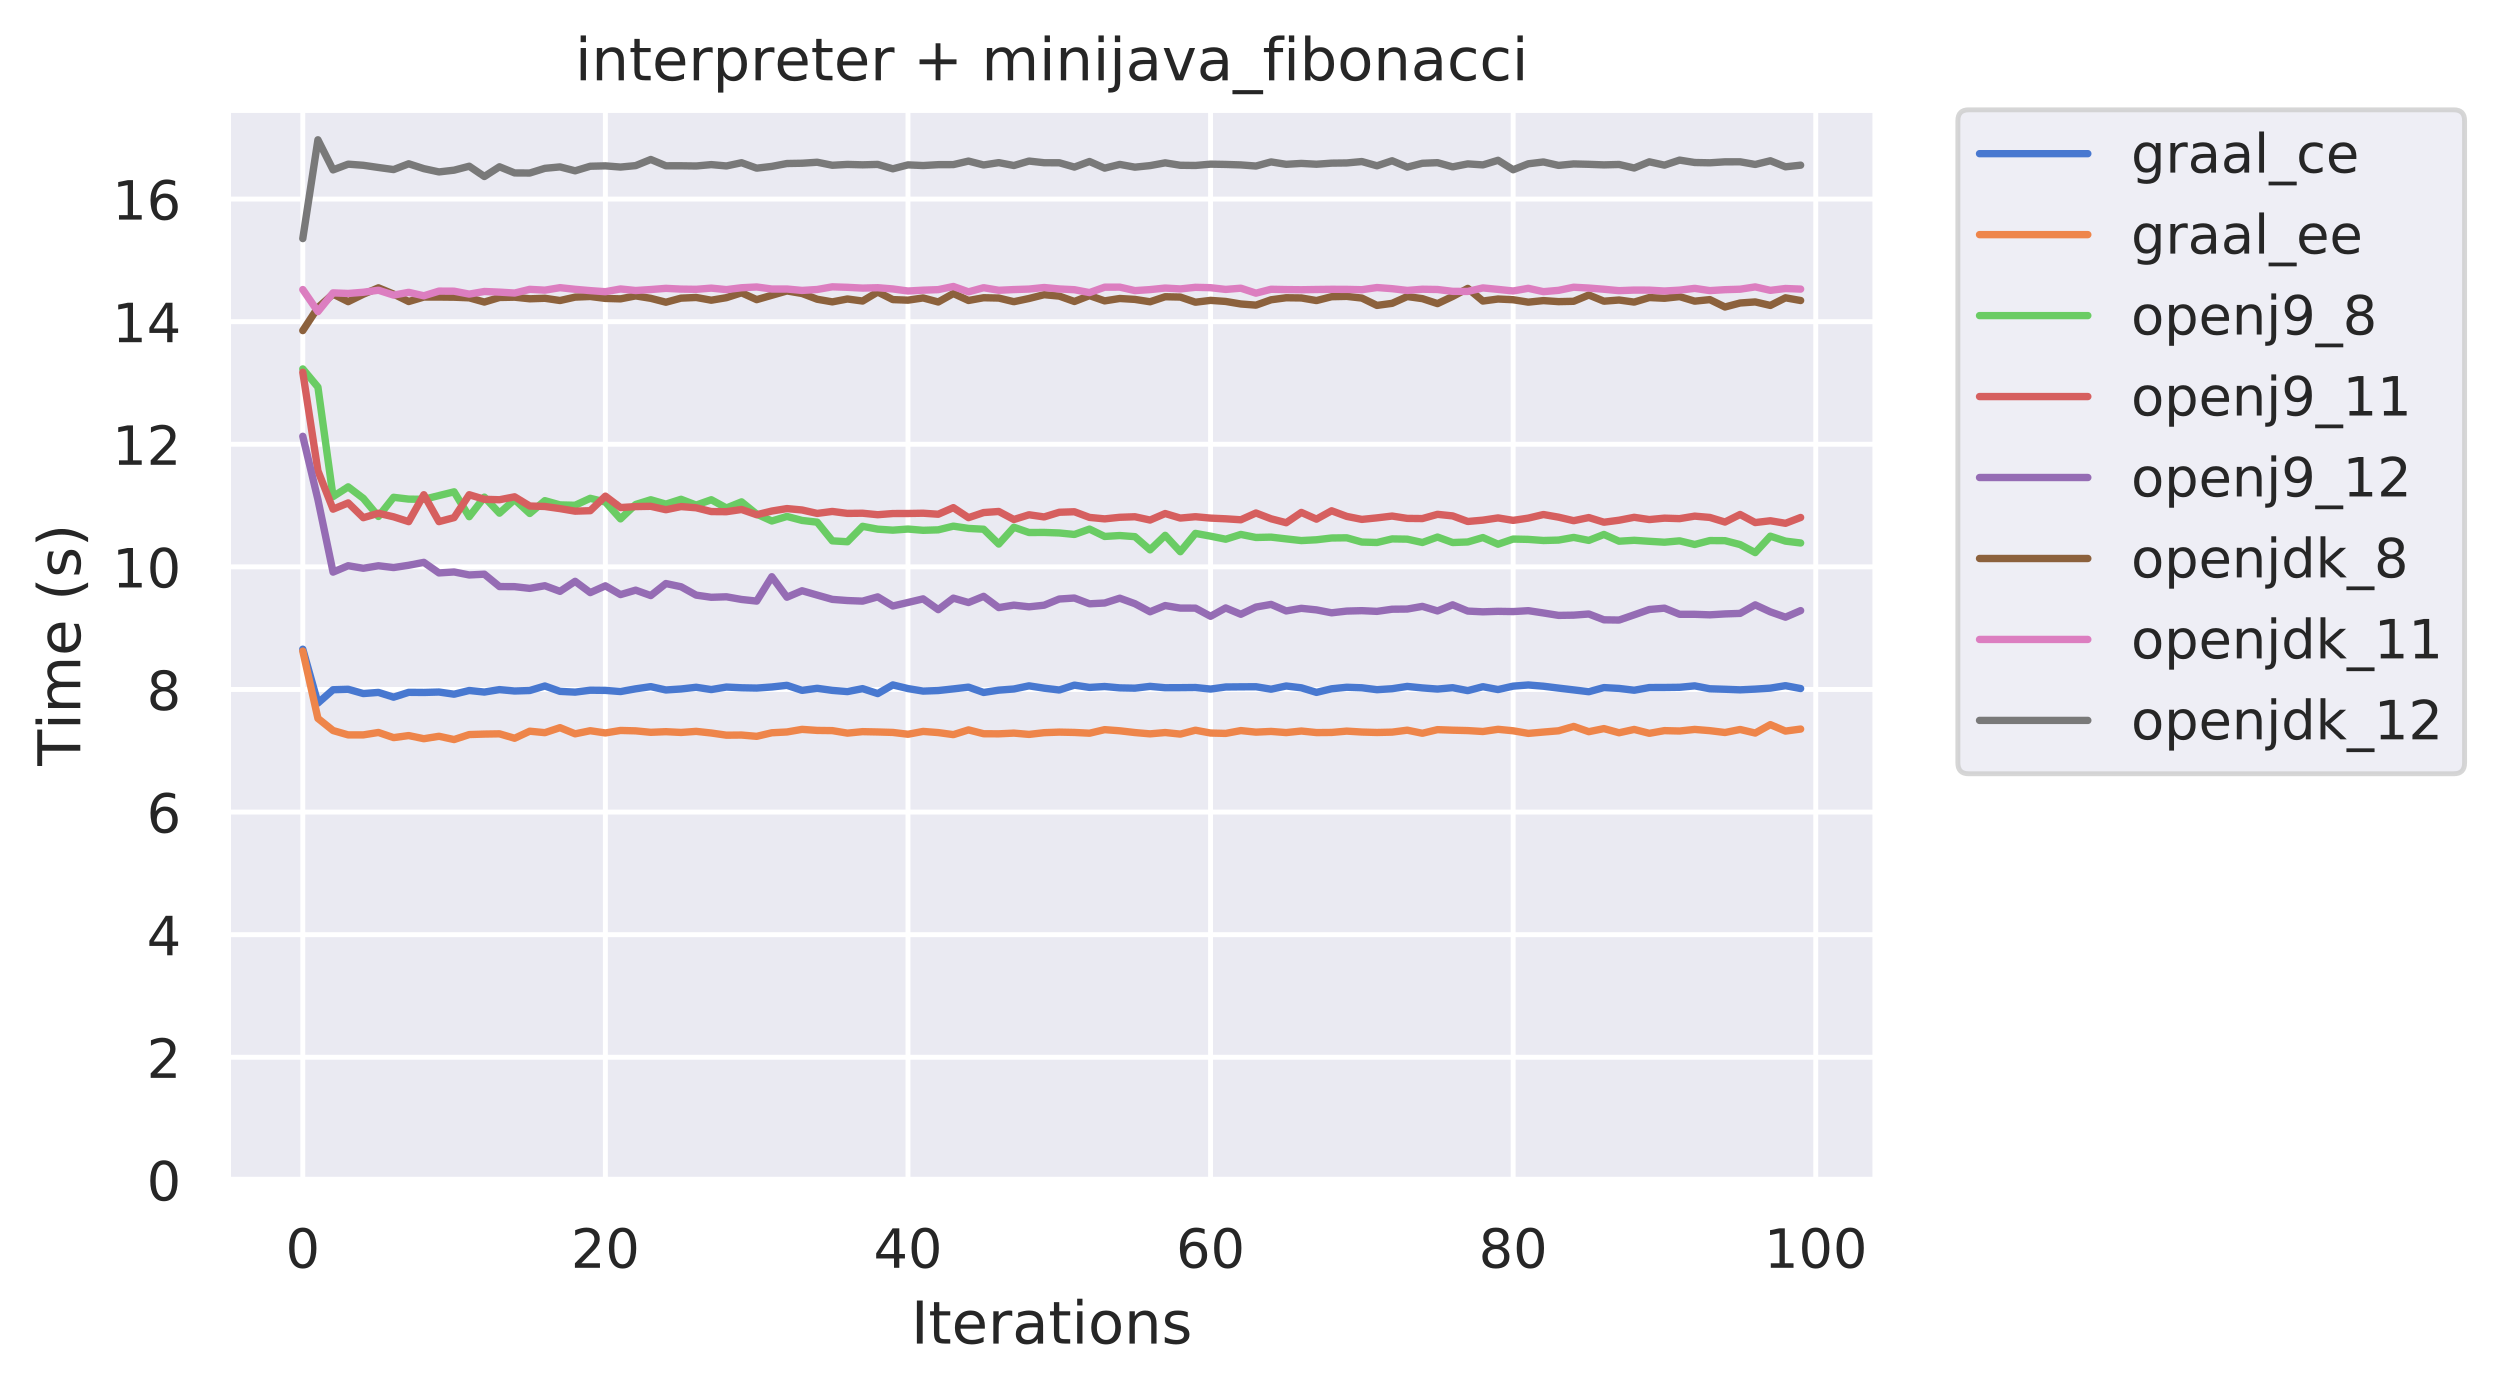 <?xml version="1.0" encoding="utf-8" standalone="no"?>
<!DOCTYPE svg PUBLIC "-//W3C//DTD SVG 1.1//EN"
  "http://www.w3.org/Graphics/SVG/1.1/DTD/svg11.dtd">
<!-- Created with matplotlib (https://matplotlib.org/) -->
<svg height="282.718pt" version="1.1" viewBox="0 0 508.011 282.718" width="508.011pt" xmlns="http://www.w3.org/2000/svg" xmlns:xlink="http://www.w3.org/1999/xlink">
 <defs>
  <style type="text/css">
*{stroke-linecap:butt;stroke-linejoin:round;}
  </style>
 </defs>
 <g id="figure_1">
  <g id="patch_1">
   <path d="M 0 282.718 
L 508.011 282.718 
L 508.011 0 
L 0 0 
z
" style="fill:#ffffff;"/>
  </g>
  <g id="axes_1">
   <g id="patch_2">
    <path d="M 46.311 239.758 
L 381.111 239.758 
L 381.111 22.318 
L 46.311 22.318 
z
" style="fill:#eaeaf2;"/>
   </g>
   <g id="matplotlib.axis_1">
    <g id="xtick_1">
     <g id="line2d_1">
      <path clip-path="url(#pb0d7011108)" d="M 61.529 239.758 
L 61.529 22.318 
" style="fill:none;stroke:#ffffff;stroke-linecap:round;"/>
     </g>
     <g id="text_1">
      <!-- 0 -->
      <defs>
       <path d="M 31.781 66.406 
Q 24.172 66.406 20.328 58.906 
Q 16.5 51.422 16.5 36.375 
Q 16.5 21.391 20.328 13.891 
Q 24.172 6.391 31.781 6.391 
Q 39.453 6.391 43.281 13.891 
Q 47.125 21.391 47.125 36.375 
Q 47.125 51.422 43.281 58.906 
Q 39.453 66.406 31.781 66.406 
z
M 31.781 74.219 
Q 44.047 74.219 50.516 64.516 
Q 56.984 54.828 56.984 36.375 
Q 56.984 17.969 50.516 8.266 
Q 44.047 -1.422 31.781 -1.422 
Q 19.531 -1.422 13.062 8.266 
Q 6.594 17.969 6.594 36.375 
Q 6.594 54.828 13.062 64.516 
Q 19.531 74.219 31.781 74.219 
z
" id="DejaVuSans-48"/>
      </defs>
      <g style="fill:#262626;" transform="translate(58.03 257.616)scale(0.11 -0.11)">
       <use xlink:href="#DejaVuSans-48"/>
      </g>
     </g>
    </g>
    <g id="xtick_2">
     <g id="line2d_2">
      <path clip-path="url(#pb0d7011108)" d="M 123.017 239.758 
L 123.017 22.318 
" style="fill:none;stroke:#ffffff;stroke-linecap:round;"/>
     </g>
     <g id="text_2">
      <!-- 20 -->
      <defs>
       <path d="M 19.188 8.297 
L 53.609 8.297 
L 53.609 0 
L 7.328 0 
L 7.328 8.297 
Q 12.938 14.109 22.625 23.891 
Q 32.328 33.688 34.812 36.531 
Q 39.547 41.844 41.422 45.531 
Q 43.312 49.219 43.312 52.781 
Q 43.312 58.594 39.234 62.25 
Q 35.156 65.922 28.609 65.922 
Q 23.969 65.922 18.812 64.312 
Q 13.672 62.703 7.812 59.422 
L 7.812 69.391 
Q 13.766 71.781 18.938 73 
Q 24.125 74.219 28.422 74.219 
Q 39.75 74.219 46.484 68.547 
Q 53.219 62.891 53.219 53.422 
Q 53.219 48.922 51.531 44.891 
Q 49.859 40.875 45.406 35.406 
Q 44.188 33.984 37.641 27.219 
Q 31.109 20.453 19.188 8.297 
z
" id="DejaVuSans-50"/>
      </defs>
      <g style="fill:#262626;" transform="translate(116.018 257.616)scale(0.11 -0.11)">
       <use xlink:href="#DejaVuSans-50"/>
       <use x="63.623" xlink:href="#DejaVuSans-48"/>
      </g>
     </g>
    </g>
    <g id="xtick_3">
     <g id="line2d_3">
      <path clip-path="url(#pb0d7011108)" d="M 184.505 239.758 
L 184.505 22.318 
" style="fill:none;stroke:#ffffff;stroke-linecap:round;"/>
     </g>
     <g id="text_3">
      <!-- 40 -->
      <defs>
       <path d="M 37.797 64.312 
L 12.891 25.391 
L 37.797 25.391 
z
M 35.203 72.906 
L 47.609 72.906 
L 47.609 25.391 
L 58.016 25.391 
L 58.016 17.188 
L 47.609 17.188 
L 47.609 0 
L 37.797 0 
L 37.797 17.188 
L 4.891 17.188 
L 4.891 26.703 
z
" id="DejaVuSans-52"/>
      </defs>
      <g style="fill:#262626;" transform="translate(177.506 257.616)scale(0.11 -0.11)">
       <use xlink:href="#DejaVuSans-52"/>
       <use x="63.623" xlink:href="#DejaVuSans-48"/>
      </g>
     </g>
    </g>
    <g id="xtick_4">
     <g id="line2d_4">
      <path clip-path="url(#pb0d7011108)" d="M 245.992 239.758 
L 245.992 22.318 
" style="fill:none;stroke:#ffffff;stroke-linecap:round;"/>
     </g>
     <g id="text_4">
      <!-- 60 -->
      <defs>
       <path d="M 33.016 40.375 
Q 26.375 40.375 22.484 35.828 
Q 18.609 31.297 18.609 23.391 
Q 18.609 15.531 22.484 10.953 
Q 26.375 6.391 33.016 6.391 
Q 39.656 6.391 43.531 10.953 
Q 47.406 15.531 47.406 23.391 
Q 47.406 31.297 43.531 35.828 
Q 39.656 40.375 33.016 40.375 
z
M 52.594 71.297 
L 52.594 62.312 
Q 48.875 64.062 45.094 64.984 
Q 41.312 65.922 37.594 65.922 
Q 27.828 65.922 22.672 59.328 
Q 17.531 52.734 16.797 39.406 
Q 19.672 43.656 24.016 45.922 
Q 28.375 48.188 33.594 48.188 
Q 44.578 48.188 50.953 41.516 
Q 57.328 34.859 57.328 23.391 
Q 57.328 12.156 50.688 5.359 
Q 44.047 -1.422 33.016 -1.422 
Q 20.359 -1.422 13.672 8.266 
Q 6.984 17.969 6.984 36.375 
Q 6.984 53.656 15.188 63.938 
Q 23.391 74.219 37.203 74.219 
Q 40.922 74.219 44.703 73.484 
Q 48.484 72.75 52.594 71.297 
z
" id="DejaVuSans-54"/>
      </defs>
      <g style="fill:#262626;" transform="translate(238.993 257.616)scale(0.11 -0.11)">
       <use xlink:href="#DejaVuSans-54"/>
       <use x="63.623" xlink:href="#DejaVuSans-48"/>
      </g>
     </g>
    </g>
    <g id="xtick_5">
     <g id="line2d_5">
      <path clip-path="url(#pb0d7011108)" d="M 307.48 239.758 
L 307.48 22.318 
" style="fill:none;stroke:#ffffff;stroke-linecap:round;"/>
     </g>
     <g id="text_5">
      <!-- 80 -->
      <defs>
       <path d="M 31.781 34.625 
Q 24.75 34.625 20.719 30.859 
Q 16.703 27.094 16.703 20.516 
Q 16.703 13.922 20.719 10.156 
Q 24.75 6.391 31.781 6.391 
Q 38.812 6.391 42.859 10.172 
Q 46.922 13.969 46.922 20.516 
Q 46.922 27.094 42.891 30.859 
Q 38.875 34.625 31.781 34.625 
z
M 21.922 38.812 
Q 15.578 40.375 12.031 44.719 
Q 8.5 49.078 8.5 55.328 
Q 8.5 64.062 14.719 69.141 
Q 20.953 74.219 31.781 74.219 
Q 42.672 74.219 48.875 69.141 
Q 55.078 64.062 55.078 55.328 
Q 55.078 49.078 51.531 44.719 
Q 48 40.375 41.703 38.812 
Q 48.828 37.156 52.797 32.312 
Q 56.781 27.484 56.781 20.516 
Q 56.781 9.906 50.312 4.234 
Q 43.844 -1.422 31.781 -1.422 
Q 19.734 -1.422 13.25 4.234 
Q 6.781 9.906 6.781 20.516 
Q 6.781 27.484 10.781 32.312 
Q 14.797 37.156 21.922 38.812 
z
M 18.312 54.391 
Q 18.312 48.734 21.844 45.562 
Q 25.391 42.391 31.781 42.391 
Q 38.141 42.391 41.719 45.562 
Q 45.312 48.734 45.312 54.391 
Q 45.312 60.062 41.719 63.234 
Q 38.141 66.406 31.781 66.406 
Q 25.391 66.406 21.844 63.234 
Q 18.312 60.062 18.312 54.391 
z
" id="DejaVuSans-56"/>
      </defs>
      <g style="fill:#262626;" transform="translate(300.481 257.616)scale(0.11 -0.11)">
       <use xlink:href="#DejaVuSans-56"/>
       <use x="63.623" xlink:href="#DejaVuSans-48"/>
      </g>
     </g>
    </g>
    <g id="xtick_6">
     <g id="line2d_6">
      <path clip-path="url(#pb0d7011108)" d="M 368.967 239.758 
L 368.967 22.318 
" style="fill:none;stroke:#ffffff;stroke-linecap:round;"/>
     </g>
     <g id="text_6">
      <!-- 100 -->
      <defs>
       <path d="M 12.406 8.297 
L 28.516 8.297 
L 28.516 63.922 
L 10.984 60.406 
L 10.984 69.391 
L 28.422 72.906 
L 38.281 72.906 
L 38.281 8.297 
L 54.391 8.297 
L 54.391 0 
L 12.406 0 
z
" id="DejaVuSans-49"/>
      </defs>
      <g style="fill:#262626;" transform="translate(358.469 257.616)scale(0.11 -0.11)">
       <use xlink:href="#DejaVuSans-49"/>
       <use x="63.623" xlink:href="#DejaVuSans-48"/>
       <use x="127.246" xlink:href="#DejaVuSans-48"/>
      </g>
     </g>
    </g>
    <g id="text_7">
     <!-- Iterations -->
     <defs>
      <path d="M 9.812 72.906 
L 19.672 72.906 
L 19.672 0 
L 9.812 0 
z
" id="DejaVuSans-73"/>
      <path d="M 18.312 70.219 
L 18.312 54.688 
L 36.812 54.688 
L 36.812 47.703 
L 18.312 47.703 
L 18.312 18.016 
Q 18.312 11.328 20.141 9.422 
Q 21.969 7.516 27.594 7.516 
L 36.812 7.516 
L 36.812 0 
L 27.594 0 
Q 17.188 0 13.234 3.875 
Q 9.281 7.766 9.281 18.016 
L 9.281 47.703 
L 2.688 47.703 
L 2.688 54.688 
L 9.281 54.688 
L 9.281 70.219 
z
" id="DejaVuSans-116"/>
      <path d="M 56.203 29.594 
L 56.203 25.203 
L 14.891 25.203 
Q 15.484 15.922 20.484 11.062 
Q 25.484 6.203 34.422 6.203 
Q 39.594 6.203 44.453 7.469 
Q 49.312 8.734 54.109 11.281 
L 54.109 2.781 
Q 49.266 0.734 44.188 -0.344 
Q 39.109 -1.422 33.891 -1.422 
Q 20.797 -1.422 13.156 6.188 
Q 5.516 13.812 5.516 26.812 
Q 5.516 40.234 12.766 48.109 
Q 20.016 56 32.328 56 
Q 43.359 56 49.781 48.891 
Q 56.203 41.797 56.203 29.594 
z
M 47.219 32.234 
Q 47.125 39.594 43.094 43.984 
Q 39.062 48.391 32.422 48.391 
Q 24.906 48.391 20.391 44.141 
Q 15.875 39.891 15.188 32.172 
z
" id="DejaVuSans-101"/>
      <path d="M 41.109 46.297 
Q 39.594 47.172 37.812 47.578 
Q 36.031 48 33.891 48 
Q 26.266 48 22.188 43.047 
Q 18.109 38.094 18.109 28.812 
L 18.109 0 
L 9.078 0 
L 9.078 54.688 
L 18.109 54.688 
L 18.109 46.188 
Q 20.953 51.172 25.484 53.578 
Q 30.031 56 36.531 56 
Q 37.453 56 38.578 55.875 
Q 39.703 55.766 41.062 55.516 
z
" id="DejaVuSans-114"/>
      <path d="M 34.281 27.484 
Q 23.391 27.484 19.188 25 
Q 14.984 22.516 14.984 16.5 
Q 14.984 11.719 18.141 8.906 
Q 21.297 6.109 26.703 6.109 
Q 34.188 6.109 38.703 11.406 
Q 43.219 16.703 43.219 25.484 
L 43.219 27.484 
z
M 52.203 31.203 
L 52.203 0 
L 43.219 0 
L 43.219 8.297 
Q 40.141 3.328 35.547 0.953 
Q 30.953 -1.422 24.312 -1.422 
Q 15.922 -1.422 10.953 3.297 
Q 6 8.016 6 15.922 
Q 6 25.141 12.172 29.828 
Q 18.359 34.516 30.609 34.516 
L 43.219 34.516 
L 43.219 35.406 
Q 43.219 41.609 39.141 45 
Q 35.062 48.391 27.688 48.391 
Q 23 48.391 18.547 47.266 
Q 14.109 46.141 10.016 43.891 
L 10.016 52.203 
Q 14.938 54.109 19.578 55.047 
Q 24.219 56 28.609 56 
Q 40.484 56 46.344 49.844 
Q 52.203 43.703 52.203 31.203 
z
" id="DejaVuSans-97"/>
      <path d="M 9.422 54.688 
L 18.406 54.688 
L 18.406 0 
L 9.422 0 
z
M 9.422 75.984 
L 18.406 75.984 
L 18.406 64.594 
L 9.422 64.594 
z
" id="DejaVuSans-105"/>
      <path d="M 30.609 48.391 
Q 23.391 48.391 19.188 42.75 
Q 14.984 37.109 14.984 27.297 
Q 14.984 17.484 19.156 11.844 
Q 23.344 6.203 30.609 6.203 
Q 37.797 6.203 41.984 11.859 
Q 46.188 17.531 46.188 27.297 
Q 46.188 37.016 41.984 42.703 
Q 37.797 48.391 30.609 48.391 
z
M 30.609 56 
Q 42.328 56 49.016 48.375 
Q 55.719 40.766 55.719 27.297 
Q 55.719 13.875 49.016 6.219 
Q 42.328 -1.422 30.609 -1.422 
Q 18.844 -1.422 12.172 6.219 
Q 5.516 13.875 5.516 27.297 
Q 5.516 40.766 12.172 48.375 
Q 18.844 56 30.609 56 
z
" id="DejaVuSans-111"/>
      <path d="M 54.891 33.016 
L 54.891 0 
L 45.906 0 
L 45.906 32.719 
Q 45.906 40.484 42.875 44.328 
Q 39.844 48.188 33.797 48.188 
Q 26.516 48.188 22.312 43.547 
Q 18.109 38.922 18.109 30.906 
L 18.109 0 
L 9.078 0 
L 9.078 54.688 
L 18.109 54.688 
L 18.109 46.188 
Q 21.344 51.125 25.703 53.562 
Q 30.078 56 35.797 56 
Q 45.219 56 50.047 50.172 
Q 54.891 44.344 54.891 33.016 
z
" id="DejaVuSans-110"/>
      <path d="M 44.281 53.078 
L 44.281 44.578 
Q 40.484 46.531 36.375 47.5 
Q 32.281 48.484 27.875 48.484 
Q 21.188 48.484 17.844 46.438 
Q 14.5 44.391 14.5 40.281 
Q 14.5 37.156 16.891 35.375 
Q 19.281 33.594 26.516 31.984 
L 29.594 31.297 
Q 39.156 29.25 43.188 25.516 
Q 47.219 21.781 47.219 15.094 
Q 47.219 7.469 41.188 3.016 
Q 35.156 -1.422 24.609 -1.422 
Q 20.219 -1.422 15.453 -0.562 
Q 10.688 0.297 5.422 2 
L 5.422 11.281 
Q 10.406 8.688 15.234 7.391 
Q 20.062 6.109 24.812 6.109 
Q 31.156 6.109 34.562 8.281 
Q 37.984 10.453 37.984 14.406 
Q 37.984 18.062 35.516 20.016 
Q 33.062 21.969 24.703 23.781 
L 21.578 24.516 
Q 13.234 26.266 9.516 29.906 
Q 5.812 33.547 5.812 39.891 
Q 5.812 47.609 11.281 51.797 
Q 16.75 56 26.812 56 
Q 31.781 56 36.172 55.266 
Q 40.578 54.547 44.281 53.078 
z
" id="DejaVuSans-115"/>
     </defs>
     <g style="fill:#262626;" transform="translate(185.135 273.022)scale(0.12 -0.12)">
      <use xlink:href="#DejaVuSans-73"/>
      <use x="29.492" xlink:href="#DejaVuSans-116"/>
      <use x="68.701" xlink:href="#DejaVuSans-101"/>
      <use x="130.225" xlink:href="#DejaVuSans-114"/>
      <use x="171.338" xlink:href="#DejaVuSans-97"/>
      <use x="232.617" xlink:href="#DejaVuSans-116"/>
      <use x="271.826" xlink:href="#DejaVuSans-105"/>
      <use x="299.609" xlink:href="#DejaVuSans-111"/>
      <use x="360.791" xlink:href="#DejaVuSans-110"/>
      <use x="424.17" xlink:href="#DejaVuSans-115"/>
     </g>
    </g>
   </g>
   <g id="matplotlib.axis_2">
    <g id="ytick_1">
     <g id="line2d_7">
      <path clip-path="url(#pb0d7011108)" d="M 46.311 239.758 
L 381.111 239.758 
" style="fill:none;stroke:#ffffff;stroke-linecap:round;"/>
     </g>
     <g id="text_8">
      <!-- 0 -->
      <g style="fill:#262626;" transform="translate(29.812 243.937)scale(0.11 -0.11)">
       <use xlink:href="#DejaVuSans-48"/>
      </g>
     </g>
    </g>
    <g id="ytick_2">
     <g id="line2d_8">
      <path clip-path="url(#pb0d7011108)" d="M 46.311 214.845 
L 381.111 214.845 
" style="fill:none;stroke:#ffffff;stroke-linecap:round;"/>
     </g>
     <g id="text_9">
      <!-- 2 -->
      <g style="fill:#262626;" transform="translate(29.812 219.024)scale(0.11 -0.11)">
       <use xlink:href="#DejaVuSans-50"/>
      </g>
     </g>
    </g>
    <g id="ytick_3">
     <g id="line2d_9">
      <path clip-path="url(#pb0d7011108)" d="M 46.311 189.931 
L 381.111 189.931 
" style="fill:none;stroke:#ffffff;stroke-linecap:round;"/>
     </g>
     <g id="text_10">
      <!-- 4 -->
      <g style="fill:#262626;" transform="translate(29.812 194.11)scale(0.11 -0.11)">
       <use xlink:href="#DejaVuSans-52"/>
      </g>
     </g>
    </g>
    <g id="ytick_4">
     <g id="line2d_10">
      <path clip-path="url(#pb0d7011108)" d="M 46.311 165.017 
L 381.111 165.017 
" style="fill:none;stroke:#ffffff;stroke-linecap:round;"/>
     </g>
     <g id="text_11">
      <!-- 6 -->
      <g style="fill:#262626;" transform="translate(29.812 169.197)scale(0.11 -0.11)">
       <use xlink:href="#DejaVuSans-54"/>
      </g>
     </g>
    </g>
    <g id="ytick_5">
     <g id="line2d_11">
      <path clip-path="url(#pb0d7011108)" d="M 46.311 140.104 
L 381.111 140.104 
" style="fill:none;stroke:#ffffff;stroke-linecap:round;"/>
     </g>
     <g id="text_12">
      <!-- 8 -->
      <g style="fill:#262626;" transform="translate(29.812 144.283)scale(0.11 -0.11)">
       <use xlink:href="#DejaVuSans-56"/>
      </g>
     </g>
    </g>
    <g id="ytick_6">
     <g id="line2d_12">
      <path clip-path="url(#pb0d7011108)" d="M 46.311 115.19 
L 381.111 115.19 
" style="fill:none;stroke:#ffffff;stroke-linecap:round;"/>
     </g>
     <g id="text_13">
      <!-- 10 -->
      <g style="fill:#262626;" transform="translate(22.814 119.369)scale(0.11 -0.11)">
       <use xlink:href="#DejaVuSans-49"/>
       <use x="63.623" xlink:href="#DejaVuSans-48"/>
      </g>
     </g>
    </g>
    <g id="ytick_7">
     <g id="line2d_13">
      <path clip-path="url(#pb0d7011108)" d="M 46.311 90.277 
L 381.111 90.277 
" style="fill:none;stroke:#ffffff;stroke-linecap:round;"/>
     </g>
     <g id="text_14">
      <!-- 12 -->
      <g style="fill:#262626;" transform="translate(22.814 94.456)scale(0.11 -0.11)">
       <use xlink:href="#DejaVuSans-49"/>
       <use x="63.623" xlink:href="#DejaVuSans-50"/>
      </g>
     </g>
    </g>
    <g id="ytick_8">
     <g id="line2d_14">
      <path clip-path="url(#pb0d7011108)" d="M 46.311 65.363 
L 381.111 65.363 
" style="fill:none;stroke:#ffffff;stroke-linecap:round;"/>
     </g>
     <g id="text_15">
      <!-- 14 -->
      <g style="fill:#262626;" transform="translate(22.814 69.542)scale(0.11 -0.11)">
       <use xlink:href="#DejaVuSans-49"/>
       <use x="63.623" xlink:href="#DejaVuSans-52"/>
      </g>
     </g>
    </g>
    <g id="ytick_9">
     <g id="line2d_15">
      <path clip-path="url(#pb0d7011108)" d="M 46.311 40.45 
L 381.111 40.45 
" style="fill:none;stroke:#ffffff;stroke-linecap:round;"/>
     </g>
     <g id="text_16">
      <!-- 16 -->
      <g style="fill:#262626;" transform="translate(22.814 44.629)scale(0.11 -0.11)">
       <use xlink:href="#DejaVuSans-49"/>
       <use x="63.623" xlink:href="#DejaVuSans-54"/>
      </g>
     </g>
    </g>
    <g id="text_17">
     <!-- Time (s) -->
     <defs>
      <path d="M -0.297 72.906 
L 61.375 72.906 
L 61.375 64.594 
L 35.5 64.594 
L 35.5 0 
L 25.594 0 
L 25.594 64.594 
L -0.297 64.594 
z
" id="DejaVuSans-84"/>
      <path d="M 52 44.188 
Q 55.375 50.25 60.062 53.125 
Q 64.75 56 71.094 56 
Q 79.641 56 84.281 50.016 
Q 88.922 44.047 88.922 33.016 
L 88.922 0 
L 79.891 0 
L 79.891 32.719 
Q 79.891 40.578 77.094 44.375 
Q 74.312 48.188 68.609 48.188 
Q 61.625 48.188 57.562 43.547 
Q 53.516 38.922 53.516 30.906 
L 53.516 0 
L 44.484 0 
L 44.484 32.719 
Q 44.484 40.625 41.703 44.406 
Q 38.922 48.188 33.109 48.188 
Q 26.219 48.188 22.156 43.531 
Q 18.109 38.875 18.109 30.906 
L 18.109 0 
L 9.078 0 
L 9.078 54.688 
L 18.109 54.688 
L 18.109 46.188 
Q 21.188 51.219 25.484 53.609 
Q 29.781 56 35.688 56 
Q 41.656 56 45.828 52.969 
Q 50 49.953 52 44.188 
z
" id="DejaVuSans-109"/>
      <path id="DejaVuSans-32"/>
      <path d="M 31 75.875 
Q 24.469 64.656 21.281 53.656 
Q 18.109 42.672 18.109 31.391 
Q 18.109 20.125 21.312 9.062 
Q 24.516 -2 31 -13.188 
L 23.188 -13.188 
Q 15.875 -1.703 12.234 9.375 
Q 8.594 20.453 8.594 31.391 
Q 8.594 42.281 12.203 53.312 
Q 15.828 64.359 23.188 75.875 
z
" id="DejaVuSans-40"/>
      <path d="M 8.016 75.875 
L 15.828 75.875 
Q 23.141 64.359 26.781 53.312 
Q 30.422 42.281 30.422 31.391 
Q 30.422 20.453 26.781 9.375 
Q 23.141 -1.703 15.828 -13.188 
L 8.016 -13.188 
Q 14.5 -2 17.703 9.062 
Q 20.906 20.125 20.906 31.391 
Q 20.906 42.672 17.703 53.656 
Q 14.5 64.656 8.016 75.875 
z
" id="DejaVuSans-41"/>
     </defs>
     <g style="fill:#262626;" transform="translate(16.318 155.618)rotate(-90)scale(0.12 -0.12)">
      <use xlink:href="#DejaVuSans-84"/>
      <use x="61.037" xlink:href="#DejaVuSans-105"/>
      <use x="88.82" xlink:href="#DejaVuSans-109"/>
      <use x="186.232" xlink:href="#DejaVuSans-101"/>
      <use x="247.756" xlink:href="#DejaVuSans-32"/>
      <use x="279.543" xlink:href="#DejaVuSans-40"/>
      <use x="318.557" xlink:href="#DejaVuSans-115"/>
      <use x="370.656" xlink:href="#DejaVuSans-41"/>
     </g>
    </g>
   </g>
   <g id="line2d_16">
    <path clip-path="url(#pb0d7011108)" d="M 61.529 131.927 
L 64.604 142.864 
L 67.678 140.159 
L 70.753 140.061 
L 73.827 140.935 
L 76.901 140.699 
L 79.976 141.668 
L 83.05 140.683 
L 86.124 140.712 
L 89.199 140.624 
L 92.273 141.066 
L 95.348 140.311 
L 98.422 140.629 
L 101.496 140.13 
L 104.571 140.416 
L 107.645 140.315 
L 110.72 139.399 
L 113.794 140.489 
L 116.868 140.644 
L 119.943 140.254 
L 123.017 140.29 
L 126.091 140.525 
L 129.166 139.972 
L 132.24 139.527 
L 135.315 140.206 
L 138.389 140.002 
L 141.463 139.657 
L 144.538 140.123 
L 147.612 139.609 
L 150.686 139.76 
L 153.761 139.821 
L 156.835 139.596 
L 159.91 139.26 
L 162.984 140.288 
L 166.058 139.864 
L 169.133 140.292 
L 172.207 140.534 
L 175.281 139.935 
L 178.356 140.94 
L 181.43 139.18 
L 184.505 139.923 
L 187.579 140.435 
L 190.653 140.321 
L 193.728 139.985 
L 196.802 139.63 
L 199.877 140.711 
L 202.951 140.241 
L 206.025 140.007 
L 209.1 139.364 
L 212.174 139.844 
L 215.248 140.212 
L 218.323 139.222 
L 221.397 139.686 
L 224.472 139.501 
L 227.546 139.78 
L 230.62 139.842 
L 233.695 139.471 
L 236.769 139.752 
L 239.843 139.739 
L 242.918 139.706 
L 245.992 140.023 
L 249.067 139.6 
L 252.141 139.568 
L 255.215 139.548 
L 258.29 140.051 
L 261.364 139.395 
L 264.439 139.766 
L 267.513 140.694 
L 270.587 139.964 
L 273.662 139.653 
L 276.736 139.76 
L 279.81 140.15 
L 282.885 139.949 
L 285.959 139.482 
L 289.034 139.79 
L 292.108 140.021 
L 295.182 139.743 
L 298.257 140.34 
L 301.331 139.539 
L 304.405 140.121 
L 307.48 139.426 
L 310.554 139.188 
L 313.629 139.441 
L 316.703 139.824 
L 319.777 140.19 
L 322.852 140.56 
L 325.926 139.72 
L 329.001 139.891 
L 332.075 140.259 
L 335.149 139.712 
L 338.224 139.701 
L 341.298 139.66 
L 344.372 139.37 
L 347.447 139.962 
L 350.521 140.061 
L 353.596 140.179 
L 356.67 140.032 
L 359.744 139.832 
L 362.819 139.332 
L 365.893 139.914 
" style="fill:none;stroke:#4878d0;stroke-linecap:round;stroke-width:1.5;"/>
   </g>
   <g id="line2d_17">
    <path clip-path="url(#pb0d7011108)" d="M 61.529 132.311 
L 64.604 145.985 
L 67.678 148.449 
L 70.753 149.337 
L 73.827 149.333 
L 76.901 148.84 
L 79.976 149.889 
L 83.05 149.47 
L 86.124 150.111 
L 89.199 149.615 
L 92.273 150.279 
L 95.348 149.266 
L 98.422 149.169 
L 101.496 149.116 
L 104.571 150.018 
L 107.645 148.583 
L 110.72 148.88 
L 113.794 147.864 
L 116.868 149.116 
L 119.943 148.485 
L 123.017 148.938 
L 126.091 148.431 
L 129.166 148.512 
L 132.24 148.81 
L 135.315 148.68 
L 138.389 148.838 
L 141.463 148.618 
L 144.538 148.951 
L 147.612 149.393 
L 150.686 149.363 
L 153.761 149.627 
L 156.835 148.902 
L 159.91 148.74 
L 162.984 148.21 
L 166.058 148.424 
L 169.133 148.465 
L 172.207 148.975 
L 175.281 148.673 
L 178.356 148.741 
L 181.43 148.833 
L 184.505 149.204 
L 187.579 148.628 
L 190.653 148.863 
L 193.728 149.281 
L 196.802 148.316 
L 199.877 149.099 
L 202.951 149.117 
L 206.025 148.97 
L 209.1 149.236 
L 212.174 148.882 
L 215.248 148.768 
L 218.323 148.836 
L 221.397 148.992 
L 224.472 148.266 
L 227.546 148.5 
L 230.62 148.858 
L 233.695 149.123 
L 236.769 148.854 
L 239.843 149.172 
L 242.918 148.383 
L 245.992 148.955 
L 249.067 149.033 
L 252.141 148.457 
L 255.215 148.776 
L 258.29 148.627 
L 261.364 148.864 
L 264.439 148.547 
L 267.513 148.862 
L 270.587 148.835 
L 273.662 148.565 
L 276.736 148.754 
L 279.81 148.844 
L 282.885 148.771 
L 285.959 148.375 
L 289.034 149.003 
L 292.108 148.265 
L 295.182 148.378 
L 298.257 148.456 
L 301.331 148.645 
L 304.405 148.199 
L 307.48 148.499 
L 310.554 149.028 
L 313.629 148.757 
L 316.703 148.503 
L 319.777 147.614 
L 322.852 148.683 
L 325.926 148.054 
L 329.001 148.9 
L 332.075 148.226 
L 335.149 149.014 
L 338.224 148.466 
L 341.298 148.545 
L 344.372 148.221 
L 347.447 148.472 
L 350.521 148.849 
L 353.596 148.233 
L 356.67 148.959 
L 359.744 147.249 
L 362.819 148.561 
L 365.893 148.146 
" style="fill:none;stroke:#ee854a;stroke-linecap:round;stroke-width:1.5;"/>
   </g>
   <g id="line2d_18">
    <path clip-path="url(#pb0d7011108)" d="M 61.529 74.973 
L 64.604 78.665 
L 67.678 100.911 
L 70.753 98.932 
L 73.827 101.267 
L 76.901 104.949 
L 79.976 101.056 
L 83.05 101.422 
L 86.124 101.467 
L 89.199 100.701 
L 92.273 99.942 
L 95.348 104.992 
L 98.422 101.02 
L 101.496 104.276 
L 104.571 101.507 
L 107.645 104.341 
L 110.72 101.737 
L 113.794 102.594 
L 116.868 102.674 
L 119.943 101.26 
L 123.017 102.016 
L 126.091 105.434 
L 129.166 102.513 
L 132.24 101.554 
L 135.315 102.441 
L 138.389 101.458 
L 141.463 102.636 
L 144.538 101.551 
L 147.612 103.225 
L 150.686 101.982 
L 153.761 104.473 
L 156.835 105.868 
L 159.91 104.943 
L 162.984 105.754 
L 166.058 106.108 
L 169.133 109.903 
L 172.207 110.084 
L 175.281 106.952 
L 178.356 107.528 
L 181.43 107.731 
L 184.505 107.505 
L 187.579 107.762 
L 190.653 107.664 
L 193.728 106.916 
L 196.802 107.377 
L 199.877 107.543 
L 202.951 110.55 
L 206.025 107.142 
L 209.1 108.211 
L 212.174 108.191 
L 215.248 108.299 
L 218.323 108.604 
L 221.397 107.515 
L 224.472 109.009 
L 227.546 108.821 
L 230.62 109.051 
L 233.695 111.732 
L 236.769 108.784 
L 239.843 112.109 
L 242.918 108.388 
L 245.992 108.949 
L 249.067 109.571 
L 252.141 108.599 
L 255.215 109.215 
L 258.29 109.147 
L 261.364 109.506 
L 264.439 109.847 
L 267.513 109.684 
L 270.587 109.324 
L 273.662 109.284 
L 276.736 110.149 
L 279.81 110.236 
L 282.885 109.507 
L 285.959 109.56 
L 289.034 110.236 
L 292.108 109.132 
L 295.182 110.245 
L 298.257 110.13 
L 301.331 109.235 
L 304.405 110.586 
L 307.48 109.538 
L 310.554 109.607 
L 313.629 109.831 
L 316.703 109.748 
L 319.777 109.205 
L 322.852 109.812 
L 325.926 108.606 
L 329.001 109.976 
L 332.075 109.791 
L 335.149 109.994 
L 338.224 110.181 
L 341.298 109.901 
L 344.372 110.642 
L 347.447 109.846 
L 350.521 109.867 
L 353.596 110.659 
L 356.67 112.292 
L 359.744 108.955 
L 362.819 109.96 
L 365.893 110.335 
" style="fill:none;stroke:#6acc64;stroke-linecap:round;stroke-width:1.5;"/>
   </g>
   <g id="line2d_19">
    <path clip-path="url(#pb0d7011108)" d="M 61.529 75.656 
L 64.604 95.673 
L 67.678 103.462 
L 70.753 102.195 
L 73.827 105.195 
L 76.901 104.299 
L 79.976 105.017 
L 83.05 106 
L 86.124 100.534 
L 89.199 105.996 
L 92.273 105.182 
L 95.348 100.531 
L 98.422 101.458 
L 101.496 101.551 
L 104.571 100.953 
L 107.645 102.823 
L 110.72 102.918 
L 113.794 103.352 
L 116.868 103.872 
L 119.943 103.774 
L 123.017 100.823 
L 126.091 103.137 
L 129.166 102.943 
L 132.24 102.883 
L 135.315 103.58 
L 138.389 102.938 
L 141.463 103.186 
L 144.538 103.953 
L 147.612 103.98 
L 150.686 103.531 
L 153.761 104.593 
L 156.835 103.847 
L 159.91 103.345 
L 162.984 103.632 
L 166.058 104.327 
L 169.133 103.926 
L 172.207 104.325 
L 175.281 104.289 
L 178.356 104.593 
L 181.43 104.353 
L 184.505 104.343 
L 187.579 104.286 
L 190.653 104.496 
L 193.728 103.156 
L 196.802 105.189 
L 199.877 104.156 
L 202.951 103.933 
L 206.025 105.565 
L 209.1 104.602 
L 212.174 105.041 
L 215.248 104.094 
L 218.323 103.99 
L 221.397 105.142 
L 224.472 105.437 
L 227.546 105.115 
L 230.62 105.007 
L 233.695 105.676 
L 236.769 104.353 
L 239.843 105.274 
L 242.918 104.998 
L 245.992 105.281 
L 249.067 105.422 
L 252.141 105.621 
L 255.215 104.243 
L 258.29 105.42 
L 261.364 106.22 
L 264.439 104.129 
L 267.513 105.493 
L 270.587 103.793 
L 273.662 104.934 
L 276.736 105.545 
L 279.81 105.231 
L 282.885 104.865 
L 285.959 105.34 
L 289.034 105.375 
L 292.108 104.514 
L 295.182 104.834 
L 298.257 105.967 
L 301.331 105.695 
L 304.405 105.242 
L 307.48 105.741 
L 310.554 105.283 
L 313.629 104.553 
L 316.703 105.09 
L 319.777 105.808 
L 322.852 105.172 
L 325.926 106.118 
L 329.001 105.713 
L 332.075 105.119 
L 335.149 105.577 
L 338.224 105.29 
L 341.298 105.389 
L 344.372 104.881 
L 347.447 105.144 
L 350.521 106.083 
L 353.596 104.544 
L 356.67 106.187 
L 359.744 105.819 
L 362.819 106.339 
L 365.893 105.154 
" style="fill:none;stroke:#d65f5f;stroke-linecap:round;stroke-width:1.5;"/>
   </g>
   <g id="line2d_20">
    <path clip-path="url(#pb0d7011108)" d="M 61.529 88.661 
L 64.604 101.527 
L 67.678 116.253 
L 70.753 114.957 
L 73.827 115.477 
L 76.901 114.963 
L 79.976 115.331 
L 83.05 114.864 
L 86.124 114.274 
L 89.199 116.422 
L 92.273 116.228 
L 95.348 116.836 
L 98.422 116.677 
L 101.496 119.193 
L 104.571 119.211 
L 107.645 119.561 
L 110.72 119.024 
L 113.794 120.167 
L 116.868 118.131 
L 119.943 120.42 
L 123.017 119.042 
L 126.091 120.823 
L 129.166 119.922 
L 132.24 121.022 
L 135.315 118.579 
L 138.389 119.229 
L 141.463 120.932 
L 144.538 121.372 
L 147.612 121.27 
L 150.686 121.815 
L 153.761 122.145 
L 156.835 117.195 
L 159.91 121.351 
L 162.984 120.044 
L 166.058 120.924 
L 169.133 121.797 
L 172.207 122.033 
L 175.281 122.152 
L 178.356 121.287 
L 181.43 123.14 
L 184.505 122.424 
L 187.579 121.692 
L 190.653 123.882 
L 193.728 121.546 
L 196.802 122.436 
L 199.877 121.181 
L 202.951 123.465 
L 206.025 122.965 
L 209.1 123.308 
L 212.174 122.98 
L 215.248 121.722 
L 218.323 121.523 
L 221.397 122.695 
L 224.472 122.533 
L 227.546 121.556 
L 230.62 122.673 
L 233.695 124.316 
L 236.769 123.053 
L 239.843 123.57 
L 242.918 123.575 
L 245.992 125.232 
L 249.067 123.536 
L 252.141 124.824 
L 255.215 123.36 
L 258.29 122.816 
L 261.364 124.146 
L 264.439 123.613 
L 267.513 123.931 
L 270.587 124.525 
L 273.662 124.174 
L 276.736 124.089 
L 279.81 124.234 
L 282.885 123.796 
L 285.959 123.761 
L 289.034 123.22 
L 292.108 124.145 
L 295.182 122.904 
L 298.257 124.173 
L 301.331 124.325 
L 304.405 124.223 
L 307.48 124.277 
L 310.554 124.091 
L 313.629 124.556 
L 316.703 125.049 
L 319.777 125.002 
L 322.852 124.766 
L 325.926 125.95 
L 329.001 125.997 
L 332.075 124.937 
L 335.149 123.855 
L 338.224 123.582 
L 341.298 124.824 
L 344.372 124.829 
L 347.447 124.937 
L 350.521 124.75 
L 353.596 124.644 
L 356.67 122.911 
L 359.744 124.332 
L 362.819 125.414 
L 365.893 124.082 
" style="fill:none;stroke:#956cb4;stroke-linecap:round;stroke-width:1.5;"/>
   </g>
   <g id="line2d_21">
    <path clip-path="url(#pb0d7011108)" d="M 61.529 67.173 
L 64.604 62.498 
L 67.678 59.757 
L 70.753 61.296 
L 73.827 59.787 
L 76.901 58.49 
L 79.976 59.757 
L 83.05 61.269 
L 86.124 60.366 
L 89.199 60.358 
L 92.273 60.394 
L 95.348 60.521 
L 98.422 61.379 
L 101.496 60.452 
L 104.571 60.388 
L 107.645 60.717 
L 110.72 60.612 
L 113.794 61.067 
L 116.868 60.378 
L 119.943 60.248 
L 123.017 60.641 
L 126.091 60.731 
L 129.166 60.129 
L 132.24 60.622 
L 135.315 61.413 
L 138.389 60.585 
L 141.463 60.447 
L 144.538 61.004 
L 147.612 60.489 
L 150.686 59.496 
L 153.761 60.888 
L 156.835 60.002 
L 159.91 59.121 
L 162.984 59.64 
L 166.058 60.809 
L 169.133 61.342 
L 172.207 60.754 
L 175.281 61.171 
L 178.356 59.338 
L 181.43 60.879 
L 184.505 60.996 
L 187.579 60.544 
L 190.653 61.365 
L 193.728 59.646 
L 196.802 61.059 
L 199.877 60.503 
L 202.951 60.567 
L 206.025 61.306 
L 209.1 60.656 
L 212.174 59.882 
L 215.248 60.171 
L 218.323 61.263 
L 221.397 60.069 
L 224.472 61.141 
L 227.546 60.655 
L 230.62 60.841 
L 233.695 61.322 
L 236.769 60.298 
L 239.843 60.365 
L 242.918 61.411 
L 245.992 61.037 
L 249.067 61.255 
L 252.141 61.77 
L 255.215 62.006 
L 258.29 60.917 
L 261.364 60.506 
L 264.439 60.547 
L 267.513 61.075 
L 270.587 60.294 
L 273.662 60.225 
L 276.736 60.571 
L 279.81 62.059 
L 282.885 61.639 
L 285.959 60.259 
L 289.034 60.686 
L 292.108 61.695 
L 295.182 60.243 
L 298.257 58.608 
L 301.331 61.172 
L 304.405 60.762 
L 307.48 60.905 
L 310.554 61.4 
L 313.629 61.081 
L 316.703 61.294 
L 319.777 61.225 
L 322.852 59.948 
L 325.926 61.204 
L 329.001 60.966 
L 332.075 61.386 
L 335.149 60.463 
L 338.224 60.612 
L 341.298 60.271 
L 344.372 61.197 
L 347.447 60.883 
L 350.521 62.383 
L 353.596 61.57 
L 356.67 61.354 
L 359.744 62.065 
L 362.819 60.517 
L 365.893 61.066 
" style="fill:none;stroke:#8c613c;stroke-linecap:round;stroke-width:1.5;"/>
   </g>
   <g id="line2d_22">
    <path clip-path="url(#pb0d7011108)" d="M 61.529 58.843 
L 64.604 63.316 
L 67.678 59.513 
L 70.753 59.631 
L 73.827 59.385 
L 76.901 58.976 
L 79.976 59.966 
L 83.05 59.402 
L 86.124 60.106 
L 89.199 59.154 
L 92.273 59.172 
L 95.348 59.762 
L 98.422 59.233 
L 101.496 59.361 
L 104.571 59.546 
L 107.645 58.795 
L 110.72 58.962 
L 113.794 58.457 
L 116.868 58.788 
L 119.943 59.055 
L 123.017 59.276 
L 126.091 58.717 
L 129.166 59.032 
L 132.24 58.834 
L 135.315 58.593 
L 138.389 58.746 
L 141.463 58.791 
L 144.538 58.548 
L 147.612 58.85 
L 150.686 58.471 
L 153.761 58.314 
L 156.835 58.731 
L 159.91 58.728 
L 162.984 59.015 
L 166.058 58.827 
L 169.133 58.283 
L 172.207 58.385 
L 175.281 58.545 
L 178.356 58.464 
L 181.43 58.717 
L 184.505 59.134 
L 187.579 58.964 
L 190.653 58.855 
L 193.728 58.215 
L 196.802 59.306 
L 199.877 58.464 
L 202.951 58.983 
L 206.025 58.843 
L 209.1 58.74 
L 212.174 58.423 
L 215.248 58.718 
L 218.323 58.869 
L 221.397 59.455 
L 224.472 58.357 
L 227.546 58.346 
L 230.62 59.052 
L 233.695 58.848 
L 236.769 58.533 
L 239.843 58.712 
L 242.918 58.383 
L 245.992 58.46 
L 249.067 58.81 
L 252.141 58.561 
L 255.215 59.572 
L 258.29 58.781 
L 261.364 58.845 
L 264.439 58.878 
L 267.513 58.827 
L 270.587 58.789 
L 273.662 58.801 
L 276.736 58.871 
L 279.81 58.429 
L 282.885 58.66 
L 285.959 59.016 
L 289.034 58.774 
L 292.108 58.826 
L 295.182 59.202 
L 298.257 59.224 
L 301.331 58.505 
L 304.405 58.806 
L 307.48 59.127 
L 310.554 58.585 
L 313.629 59.268 
L 316.703 59 
L 319.777 58.363 
L 322.852 58.533 
L 325.926 58.776 
L 329.001 59.066 
L 332.075 58.944 
L 335.149 58.959 
L 338.224 59.133 
L 341.298 58.959 
L 344.372 58.597 
L 347.447 59.054 
L 350.521 58.863 
L 353.596 58.767 
L 356.67 58.3 
L 359.744 59 
L 362.819 58.624 
L 365.893 58.745 
" style="fill:none;stroke:#dc7ec0;stroke-linecap:round;stroke-width:1.5;"/>
   </g>
   <g id="line2d_23">
    <path clip-path="url(#pb0d7011108)" d="M 61.529 48.478 
L 64.604 28.411 
L 67.678 34.52 
L 70.753 33.359 
L 73.827 33.587 
L 76.901 34.034 
L 79.976 34.457 
L 83.05 33.279 
L 86.124 34.271 
L 89.199 34.935 
L 92.273 34.58 
L 95.348 33.777 
L 98.422 35.864 
L 101.496 33.892 
L 104.571 35.14 
L 107.645 35.16 
L 110.72 34.206 
L 113.794 33.917 
L 116.868 34.711 
L 119.943 33.781 
L 123.017 33.701 
L 126.091 33.947 
L 129.166 33.653 
L 132.24 32.408 
L 135.315 33.691 
L 138.389 33.685 
L 141.463 33.73 
L 144.538 33.448 
L 147.612 33.724 
L 150.686 33.066 
L 153.761 34.171 
L 156.835 33.811 
L 159.91 33.226 
L 162.984 33.17 
L 166.058 32.967 
L 169.133 33.583 
L 172.207 33.407 
L 175.281 33.494 
L 178.356 33.407 
L 181.43 34.303 
L 184.505 33.502 
L 187.579 33.64 
L 190.653 33.459 
L 193.728 33.447 
L 196.802 32.732 
L 199.877 33.522 
L 202.951 33.047 
L 206.025 33.633 
L 209.1 32.728 
L 212.174 33.067 
L 215.248 33.074 
L 218.323 33.949 
L 221.397 32.82 
L 224.472 34.168 
L 227.546 33.409 
L 230.62 33.967 
L 233.695 33.652 
L 236.769 33.091 
L 239.843 33.584 
L 242.918 33.624 
L 245.992 33.355 
L 249.067 33.414 
L 252.141 33.511 
L 255.215 33.739 
L 258.29 32.902 
L 261.364 33.391 
L 264.439 33.204 
L 267.513 33.373 
L 270.587 33.152 
L 273.662 33.111 
L 276.736 32.827 
L 279.81 33.689 
L 282.885 32.668 
L 285.959 33.961 
L 289.034 33.179 
L 292.108 33.055 
L 295.182 33.906 
L 298.257 33.301 
L 301.331 33.509 
L 304.405 32.573 
L 307.48 34.494 
L 310.554 33.282 
L 313.629 32.912 
L 316.703 33.61 
L 319.777 33.308 
L 322.852 33.389 
L 325.926 33.506 
L 329.001 33.421 
L 332.075 34.139 
L 335.149 32.882 
L 338.224 33.557 
L 341.298 32.535 
L 344.372 33.021 
L 347.447 33.083 
L 350.521 32.883 
L 353.596 32.878 
L 356.67 33.417 
L 359.744 32.667 
L 362.819 33.897 
L 365.893 33.564 
" style="fill:none;stroke:#797979;stroke-linecap:round;stroke-width:1.5;"/>
   </g>
   <g id="patch_3">
    <path d="M 46.311 239.758 
L 46.311 22.318 
" style="fill:none;stroke:#ffffff;stroke-linecap:square;stroke-linejoin:miter;stroke-width:1.25;"/>
   </g>
   <g id="patch_4">
    <path d="M 381.111 239.758 
L 381.111 22.318 
" style="fill:none;stroke:#ffffff;stroke-linecap:square;stroke-linejoin:miter;stroke-width:1.25;"/>
   </g>
   <g id="patch_5">
    <path d="M 46.311 239.758 
L 381.111 239.758 
" style="fill:none;stroke:#ffffff;stroke-linecap:square;stroke-linejoin:miter;stroke-width:1.25;"/>
   </g>
   <g id="patch_6">
    <path d="M 46.311 22.318 
L 381.111 22.318 
" style="fill:none;stroke:#ffffff;stroke-linecap:square;stroke-linejoin:miter;stroke-width:1.25;"/>
   </g>
   <g id="text_18">
    <!-- interpreter + minijava_fibonacci -->
    <defs>
     <path d="M 18.109 8.203 
L 18.109 -20.797 
L 9.078 -20.797 
L 9.078 54.688 
L 18.109 54.688 
L 18.109 46.391 
Q 20.953 51.266 25.266 53.625 
Q 29.594 56 35.594 56 
Q 45.562 56 51.781 48.094 
Q 58.016 40.188 58.016 27.297 
Q 58.016 14.406 51.781 6.484 
Q 45.562 -1.422 35.594 -1.422 
Q 29.594 -1.422 25.266 0.953 
Q 20.953 3.328 18.109 8.203 
z
M 48.688 27.297 
Q 48.688 37.203 44.609 42.844 
Q 40.531 48.484 33.406 48.484 
Q 26.266 48.484 22.188 42.844 
Q 18.109 37.203 18.109 27.297 
Q 18.109 17.391 22.188 11.75 
Q 26.266 6.109 33.406 6.109 
Q 40.531 6.109 44.609 11.75 
Q 48.688 17.391 48.688 27.297 
z
" id="DejaVuSans-112"/>
     <path d="M 46 62.703 
L 46 35.5 
L 73.188 35.5 
L 73.188 27.203 
L 46 27.203 
L 46 0 
L 37.797 0 
L 37.797 27.203 
L 10.594 27.203 
L 10.594 35.5 
L 37.797 35.5 
L 37.797 62.703 
z
" id="DejaVuSans-43"/>
     <path d="M 9.422 54.688 
L 18.406 54.688 
L 18.406 -0.984 
Q 18.406 -11.422 14.422 -16.109 
Q 10.453 -20.797 1.609 -20.797 
L -1.812 -20.797 
L -1.812 -13.188 
L 0.594 -13.188 
Q 5.719 -13.188 7.562 -10.812 
Q 9.422 -8.453 9.422 -0.984 
z
M 9.422 75.984 
L 18.406 75.984 
L 18.406 64.594 
L 9.422 64.594 
z
" id="DejaVuSans-106"/>
     <path d="M 2.984 54.688 
L 12.5 54.688 
L 29.594 8.797 
L 46.688 54.688 
L 56.203 54.688 
L 35.688 0 
L 23.484 0 
z
" id="DejaVuSans-118"/>
     <path d="M 50.984 -16.609 
L 50.984 -23.578 
L -0.984 -23.578 
L -0.984 -16.609 
z
" id="DejaVuSans-95"/>
     <path d="M 37.109 75.984 
L 37.109 68.5 
L 28.516 68.5 
Q 23.688 68.5 21.797 66.547 
Q 19.922 64.594 19.922 59.516 
L 19.922 54.688 
L 34.719 54.688 
L 34.719 47.703 
L 19.922 47.703 
L 19.922 0 
L 10.891 0 
L 10.891 47.703 
L 2.297 47.703 
L 2.297 54.688 
L 10.891 54.688 
L 10.891 58.5 
Q 10.891 67.625 15.141 71.797 
Q 19.391 75.984 28.609 75.984 
z
" id="DejaVuSans-102"/>
     <path d="M 48.688 27.297 
Q 48.688 37.203 44.609 42.844 
Q 40.531 48.484 33.406 48.484 
Q 26.266 48.484 22.188 42.844 
Q 18.109 37.203 18.109 27.297 
Q 18.109 17.391 22.188 11.75 
Q 26.266 6.109 33.406 6.109 
Q 40.531 6.109 44.609 11.75 
Q 48.688 17.391 48.688 27.297 
z
M 18.109 46.391 
Q 20.953 51.266 25.266 53.625 
Q 29.594 56 35.594 56 
Q 45.562 56 51.781 48.094 
Q 58.016 40.188 58.016 27.297 
Q 58.016 14.406 51.781 6.484 
Q 45.562 -1.422 35.594 -1.422 
Q 29.594 -1.422 25.266 0.953 
Q 20.953 3.328 18.109 8.203 
L 18.109 0 
L 9.078 0 
L 9.078 75.984 
L 18.109 75.984 
z
" id="DejaVuSans-98"/>
     <path d="M 48.781 52.594 
L 48.781 44.188 
Q 44.969 46.297 41.141 47.344 
Q 37.312 48.391 33.406 48.391 
Q 24.656 48.391 19.812 42.844 
Q 14.984 37.312 14.984 27.297 
Q 14.984 17.281 19.812 11.734 
Q 24.656 6.203 33.406 6.203 
Q 37.312 6.203 41.141 7.25 
Q 44.969 8.297 48.781 10.406 
L 48.781 2.094 
Q 45.016 0.344 40.984 -0.531 
Q 36.969 -1.422 32.422 -1.422 
Q 20.062 -1.422 12.781 6.344 
Q 5.516 14.109 5.516 27.297 
Q 5.516 40.672 12.859 48.328 
Q 20.219 56 33.016 56 
Q 37.156 56 41.109 55.141 
Q 45.062 54.297 48.781 52.594 
z
" id="DejaVuSans-99"/>
    </defs>
    <g style="fill:#262626;" transform="translate(116.857 16.318)scale(0.12 -0.12)">
     <use xlink:href="#DejaVuSans-105"/>
     <use x="27.783" xlink:href="#DejaVuSans-110"/>
     <use x="91.162" xlink:href="#DejaVuSans-116"/>
     <use x="130.371" xlink:href="#DejaVuSans-101"/>
     <use x="191.895" xlink:href="#DejaVuSans-114"/>
     <use x="233.008" xlink:href="#DejaVuSans-112"/>
     <use x="296.484" xlink:href="#DejaVuSans-114"/>
     <use x="337.566" xlink:href="#DejaVuSans-101"/>
     <use x="399.09" xlink:href="#DejaVuSans-116"/>
     <use x="438.299" xlink:href="#DejaVuSans-101"/>
     <use x="499.822" xlink:href="#DejaVuSans-114"/>
     <use x="540.936" xlink:href="#DejaVuSans-32"/>
     <use x="572.723" xlink:href="#DejaVuSans-43"/>
     <use x="656.512" xlink:href="#DejaVuSans-32"/>
     <use x="688.299" xlink:href="#DejaVuSans-109"/>
     <use x="785.711" xlink:href="#DejaVuSans-105"/>
     <use x="813.494" xlink:href="#DejaVuSans-110"/>
     <use x="876.873" xlink:href="#DejaVuSans-105"/>
     <use x="904.656" xlink:href="#DejaVuSans-106"/>
     <use x="932.439" xlink:href="#DejaVuSans-97"/>
     <use x="993.719" xlink:href="#DejaVuSans-118"/>
     <use x="1052.898" xlink:href="#DejaVuSans-97"/>
     <use x="1114.178" xlink:href="#DejaVuSans-95"/>
     <use x="1164.178" xlink:href="#DejaVuSans-102"/>
     <use x="1199.383" xlink:href="#DejaVuSans-105"/>
     <use x="1227.166" xlink:href="#DejaVuSans-98"/>
     <use x="1290.643" xlink:href="#DejaVuSans-111"/>
     <use x="1351.824" xlink:href="#DejaVuSans-110"/>
     <use x="1415.203" xlink:href="#DejaVuSans-97"/>
     <use x="1476.482" xlink:href="#DejaVuSans-99"/>
     <use x="1531.463" xlink:href="#DejaVuSans-99"/>
     <use x="1586.443" xlink:href="#DejaVuSans-105"/>
    </g>
   </g>
   <g id="legend_1">
    <g id="patch_7">
     <path d="M 400.051 157.233 
L 498.611 157.233 
Q 500.811 157.233 500.811 155.033 
L 500.811 24.518 
Q 500.811 22.318 498.611 22.318 
L 400.051 22.318 
Q 397.851 22.318 397.851 24.518 
L 397.851 155.033 
Q 397.851 157.233 400.051 157.233 
z
" style="fill:#eaeaf2;opacity:0.8;stroke:#cccccc;stroke-linejoin:miter;"/>
    </g>
    <g id="line2d_24">
     <path d="M 402.251 31.226 
L 424.251 31.226 
" style="fill:none;stroke:#4878d0;stroke-linecap:round;stroke-width:1.5;"/>
    </g>
    <g id="line2d_25"/>
    <g id="text_19">
     <!-- graal_ce -->
     <defs>
      <path d="M 45.406 27.984 
Q 45.406 37.75 41.375 43.109 
Q 37.359 48.484 30.078 48.484 
Q 22.859 48.484 18.828 43.109 
Q 14.797 37.75 14.797 27.984 
Q 14.797 18.266 18.828 12.891 
Q 22.859 7.516 30.078 7.516 
Q 37.359 7.516 41.375 12.891 
Q 45.406 18.266 45.406 27.984 
z
M 54.391 6.781 
Q 54.391 -7.172 48.188 -13.984 
Q 42 -20.797 29.203 -20.797 
Q 24.469 -20.797 20.266 -20.094 
Q 16.062 -19.391 12.109 -17.922 
L 12.109 -9.188 
Q 16.062 -11.328 19.922 -12.344 
Q 23.781 -13.375 27.781 -13.375 
Q 36.625 -13.375 41.016 -8.766 
Q 45.406 -4.156 45.406 5.172 
L 45.406 9.625 
Q 42.625 4.781 38.281 2.391 
Q 33.938 0 27.875 0 
Q 17.828 0 11.672 7.656 
Q 5.516 15.328 5.516 27.984 
Q 5.516 40.672 11.672 48.328 
Q 17.828 56 27.875 56 
Q 33.938 56 38.281 53.609 
Q 42.625 51.219 45.406 46.391 
L 45.406 54.688 
L 54.391 54.688 
z
" id="DejaVuSans-103"/>
      <path d="M 9.422 75.984 
L 18.406 75.984 
L 18.406 0 
L 9.422 0 
z
" id="DejaVuSans-108"/>
     </defs>
     <g style="fill:#262626;" transform="translate(433.051 35.076)scale(0.11 -0.11)">
      <use xlink:href="#DejaVuSans-103"/>
      <use x="63.477" xlink:href="#DejaVuSans-114"/>
      <use x="104.59" xlink:href="#DejaVuSans-97"/>
      <use x="165.869" xlink:href="#DejaVuSans-97"/>
      <use x="227.148" xlink:href="#DejaVuSans-108"/>
      <use x="254.932" xlink:href="#DejaVuSans-95"/>
      <use x="304.932" xlink:href="#DejaVuSans-99"/>
      <use x="359.912" xlink:href="#DejaVuSans-101"/>
     </g>
    </g>
    <g id="line2d_26">
     <path d="M 402.251 47.678 
L 424.251 47.678 
" style="fill:none;stroke:#ee854a;stroke-linecap:round;stroke-width:1.5;"/>
    </g>
    <g id="line2d_27"/>
    <g id="text_20">
     <!-- graal_ee -->
     <g style="fill:#262626;" transform="translate(433.051 51.528)scale(0.11 -0.11)">
      <use xlink:href="#DejaVuSans-103"/>
      <use x="63.477" xlink:href="#DejaVuSans-114"/>
      <use x="104.59" xlink:href="#DejaVuSans-97"/>
      <use x="165.869" xlink:href="#DejaVuSans-97"/>
      <use x="227.148" xlink:href="#DejaVuSans-108"/>
      <use x="254.932" xlink:href="#DejaVuSans-95"/>
      <use x="304.932" xlink:href="#DejaVuSans-101"/>
      <use x="366.455" xlink:href="#DejaVuSans-101"/>
     </g>
    </g>
    <g id="line2d_28">
     <path d="M 402.251 64.13 
L 424.251 64.13 
" style="fill:none;stroke:#6acc64;stroke-linecap:round;stroke-width:1.5;"/>
    </g>
    <g id="line2d_29"/>
    <g id="text_21">
     <!-- openj9_8 -->
     <defs>
      <path d="M 10.984 1.516 
L 10.984 10.5 
Q 14.703 8.734 18.5 7.812 
Q 22.312 6.891 25.984 6.891 
Q 35.75 6.891 40.891 13.453 
Q 46.047 20.016 46.781 33.406 
Q 43.953 29.203 39.594 26.953 
Q 35.25 24.703 29.984 24.703 
Q 19.047 24.703 12.672 31.312 
Q 6.297 37.938 6.297 49.422 
Q 6.297 60.641 12.938 67.422 
Q 19.578 74.219 30.609 74.219 
Q 43.266 74.219 49.922 64.516 
Q 56.594 54.828 56.594 36.375 
Q 56.594 19.141 48.406 8.859 
Q 40.234 -1.422 26.422 -1.422 
Q 22.703 -1.422 18.891 -0.688 
Q 15.094 0.047 10.984 1.516 
z
M 30.609 32.422 
Q 37.25 32.422 41.125 36.953 
Q 45.016 41.5 45.016 49.422 
Q 45.016 57.281 41.125 61.844 
Q 37.25 66.406 30.609 66.406 
Q 23.969 66.406 20.094 61.844 
Q 16.219 57.281 16.219 49.422 
Q 16.219 41.5 20.094 36.953 
Q 23.969 32.422 30.609 32.422 
z
" id="DejaVuSans-57"/>
     </defs>
     <g style="fill:#262626;" transform="translate(433.051 67.98)scale(0.11 -0.11)">
      <use xlink:href="#DejaVuSans-111"/>
      <use x="61.182" xlink:href="#DejaVuSans-112"/>
      <use x="124.658" xlink:href="#DejaVuSans-101"/>
      <use x="186.182" xlink:href="#DejaVuSans-110"/>
      <use x="249.561" xlink:href="#DejaVuSans-106"/>
      <use x="277.344" xlink:href="#DejaVuSans-57"/>
      <use x="340.967" xlink:href="#DejaVuSans-95"/>
      <use x="390.967" xlink:href="#DejaVuSans-56"/>
     </g>
    </g>
    <g id="line2d_30">
     <path d="M 402.251 80.582 
L 424.251 80.582 
" style="fill:none;stroke:#d65f5f;stroke-linecap:round;stroke-width:1.5;"/>
    </g>
    <g id="line2d_31"/>
    <g id="text_22">
     <!-- openj9_11 -->
     <g style="fill:#262626;" transform="translate(433.051 84.432)scale(0.11 -0.11)">
      <use xlink:href="#DejaVuSans-111"/>
      <use x="61.182" xlink:href="#DejaVuSans-112"/>
      <use x="124.658" xlink:href="#DejaVuSans-101"/>
      <use x="186.182" xlink:href="#DejaVuSans-110"/>
      <use x="249.561" xlink:href="#DejaVuSans-106"/>
      <use x="277.344" xlink:href="#DejaVuSans-57"/>
      <use x="340.967" xlink:href="#DejaVuSans-95"/>
      <use x="390.967" xlink:href="#DejaVuSans-49"/>
      <use x="454.59" xlink:href="#DejaVuSans-49"/>
     </g>
    </g>
    <g id="line2d_32">
     <path d="M 402.251 97.034 
L 424.251 97.034 
" style="fill:none;stroke:#956cb4;stroke-linecap:round;stroke-width:1.5;"/>
    </g>
    <g id="line2d_33"/>
    <g id="text_23">
     <!-- openj9_12 -->
     <g style="fill:#262626;" transform="translate(433.051 100.884)scale(0.11 -0.11)">
      <use xlink:href="#DejaVuSans-111"/>
      <use x="61.182" xlink:href="#DejaVuSans-112"/>
      <use x="124.658" xlink:href="#DejaVuSans-101"/>
      <use x="186.182" xlink:href="#DejaVuSans-110"/>
      <use x="249.561" xlink:href="#DejaVuSans-106"/>
      <use x="277.344" xlink:href="#DejaVuSans-57"/>
      <use x="340.967" xlink:href="#DejaVuSans-95"/>
      <use x="390.967" xlink:href="#DejaVuSans-49"/>
      <use x="454.59" xlink:href="#DejaVuSans-50"/>
     </g>
    </g>
    <g id="line2d_34">
     <path d="M 402.251 113.486 
L 424.251 113.486 
" style="fill:none;stroke:#8c613c;stroke-linecap:round;stroke-width:1.5;"/>
    </g>
    <g id="line2d_35"/>
    <g id="text_24">
     <!-- openjdk_8 -->
     <defs>
      <path d="M 45.406 46.391 
L 45.406 75.984 
L 54.391 75.984 
L 54.391 0 
L 45.406 0 
L 45.406 8.203 
Q 42.578 3.328 38.25 0.953 
Q 33.938 -1.422 27.875 -1.422 
Q 17.969 -1.422 11.734 6.484 
Q 5.516 14.406 5.516 27.297 
Q 5.516 40.188 11.734 48.094 
Q 17.969 56 27.875 56 
Q 33.938 56 38.25 53.625 
Q 42.578 51.266 45.406 46.391 
z
M 14.797 27.297 
Q 14.797 17.391 18.875 11.75 
Q 22.953 6.109 30.078 6.109 
Q 37.203 6.109 41.297 11.75 
Q 45.406 17.391 45.406 27.297 
Q 45.406 37.203 41.297 42.844 
Q 37.203 48.484 30.078 48.484 
Q 22.953 48.484 18.875 42.844 
Q 14.797 37.203 14.797 27.297 
z
" id="DejaVuSans-100"/>
      <path d="M 9.078 75.984 
L 18.109 75.984 
L 18.109 31.109 
L 44.922 54.688 
L 56.391 54.688 
L 27.391 29.109 
L 57.625 0 
L 45.906 0 
L 18.109 26.703 
L 18.109 0 
L 9.078 0 
z
" id="DejaVuSans-107"/>
     </defs>
     <g style="fill:#262626;" transform="translate(433.051 117.336)scale(0.11 -0.11)">
      <use xlink:href="#DejaVuSans-111"/>
      <use x="61.182" xlink:href="#DejaVuSans-112"/>
      <use x="124.658" xlink:href="#DejaVuSans-101"/>
      <use x="186.182" xlink:href="#DejaVuSans-110"/>
      <use x="249.561" xlink:href="#DejaVuSans-106"/>
      <use x="277.344" xlink:href="#DejaVuSans-100"/>
      <use x="340.82" xlink:href="#DejaVuSans-107"/>
      <use x="398.73" xlink:href="#DejaVuSans-95"/>
      <use x="448.73" xlink:href="#DejaVuSans-56"/>
     </g>
    </g>
    <g id="line2d_36">
     <path d="M 402.251 129.938 
L 424.251 129.938 
" style="fill:none;stroke:#dc7ec0;stroke-linecap:round;stroke-width:1.5;"/>
    </g>
    <g id="line2d_37"/>
    <g id="text_25">
     <!-- openjdk_11 -->
     <g style="fill:#262626;" transform="translate(433.051 133.788)scale(0.11 -0.11)">
      <use xlink:href="#DejaVuSans-111"/>
      <use x="61.182" xlink:href="#DejaVuSans-112"/>
      <use x="124.658" xlink:href="#DejaVuSans-101"/>
      <use x="186.182" xlink:href="#DejaVuSans-110"/>
      <use x="249.561" xlink:href="#DejaVuSans-106"/>
      <use x="277.344" xlink:href="#DejaVuSans-100"/>
      <use x="340.82" xlink:href="#DejaVuSans-107"/>
      <use x="398.73" xlink:href="#DejaVuSans-95"/>
      <use x="448.73" xlink:href="#DejaVuSans-49"/>
      <use x="512.354" xlink:href="#DejaVuSans-49"/>
     </g>
    </g>
    <g id="line2d_38">
     <path d="M 402.251 146.39 
L 424.251 146.39 
" style="fill:none;stroke:#797979;stroke-linecap:round;stroke-width:1.5;"/>
    </g>
    <g id="line2d_39"/>
    <g id="text_26">
     <!-- openjdk_12 -->
     <g style="fill:#262626;" transform="translate(433.051 150.24)scale(0.11 -0.11)">
      <use xlink:href="#DejaVuSans-111"/>
      <use x="61.182" xlink:href="#DejaVuSans-112"/>
      <use x="124.658" xlink:href="#DejaVuSans-101"/>
      <use x="186.182" xlink:href="#DejaVuSans-110"/>
      <use x="249.561" xlink:href="#DejaVuSans-106"/>
      <use x="277.344" xlink:href="#DejaVuSans-100"/>
      <use x="340.82" xlink:href="#DejaVuSans-107"/>
      <use x="398.73" xlink:href="#DejaVuSans-95"/>
      <use x="448.73" xlink:href="#DejaVuSans-49"/>
      <use x="512.354" xlink:href="#DejaVuSans-50"/>
     </g>
    </g>
   </g>
  </g>
 </g>
 <defs>
  <clipPath id="pb0d7011108">
   <rect height="217.44" width="334.8" x="46.311" y="22.318"/>
  </clipPath>
 </defs>
</svg>
